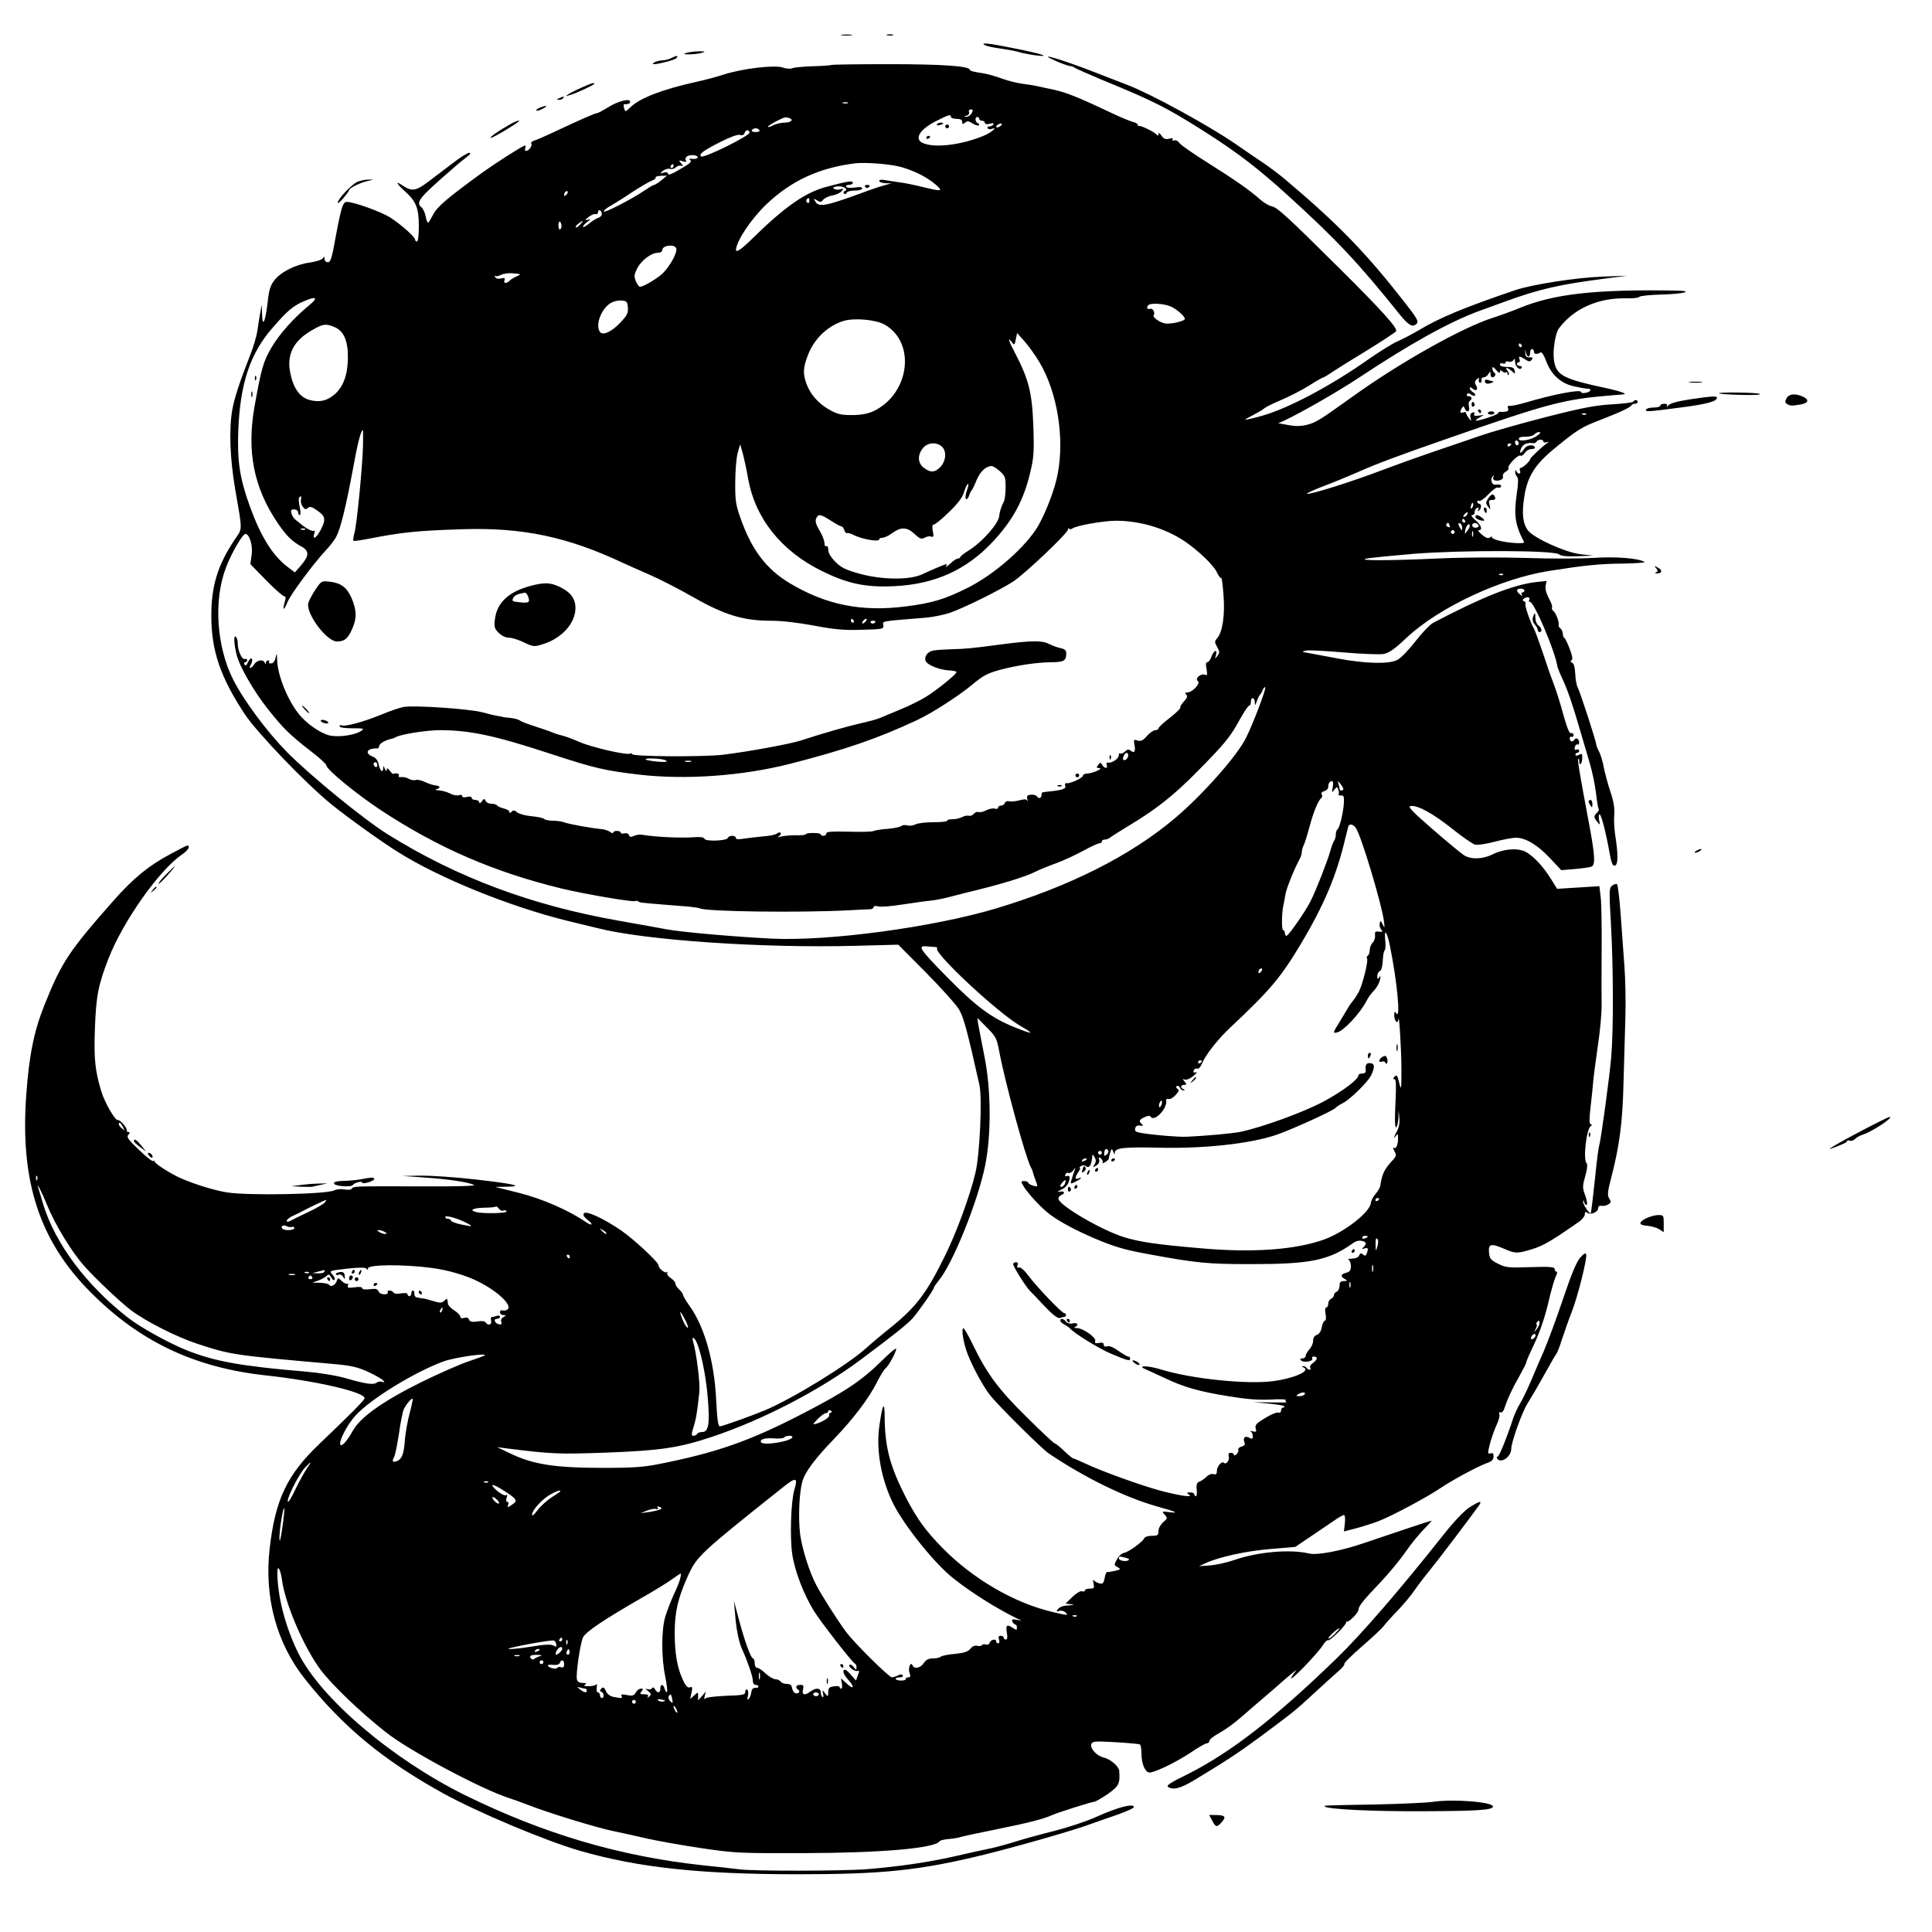 <?xml version="1.0" standalone="no"?>
<!DOCTYPE svg PUBLIC "-//W3C//DTD SVG 20010904//EN"
 "http://www.w3.org/TR/2001/REC-SVG-20010904/DTD/svg10.dtd">
<svg version="1.0" xmlns="http://www.w3.org/2000/svg"
 width="1024pt" height="1024pt" viewBox="0 0 1024 1024"
 preserveAspectRatio="xMidYMid meet">

<g transform="translate(0,1024) scale(0.1,-0.1)"
fill="#000000" stroke="none">
<path d="M4463 10053 c15 -2 37 -2 50 0 12 2 0 4 -28 4 -27 0 -38 -2 -22 -4z"/>
<path d="M4703 10053 c9 -2 23 -2 30 0 6 3 -1 5 -18 5 -16 0 -22 -2 -12 -5z"/>
<path d="M5220 10001 c8 -5 36 -11 61 -15 74 -11 102 -16 134 -26 17 -4 53
-11 80 -14 81 -9 22 10 -120 38 -132 27 -183 32 -155 17z"/>
<path d="M3640 9960 c-21 -7 -19 -8 15 -8 22 0 51 4 65 8 21 7 19 8 -15 8 -22
0 -51 -4 -65 -8z"/>
<path d="M3560 9933 c-14 -7 -36 -13 -50 -13 -26 0 -67 -20 -42 -20 23 0 107
22 116 31 16 15 2 16 -24 2z"/>
<path d="M5600 9915 c30 -13 62 -24 71 -25 8 0 19 -4 25 -9 5 -4 70 -33 144
-64 276 -113 343 -147 545 -275 173 -110 285 -196 440 -337 264 -240 376 -360
598 -637 44 -53 65 -65 85 -44 13 12 4 28 -69 121 -201 257 -348 408 -619 637
-36 31 -95 75 -131 99 -36 24 -100 68 -142 97 -143 98 -441 261 -567 310 -30
12 -109 42 -175 68 -184 72 -328 113 -205 59z"/>
<path d="M4409 9896 c-2 -2 -47 -6 -99 -7 -52 -2 -102 -6 -112 -11 -9 -4 -31
-2 -49 4 -43 15 -213 -5 -313 -37 -39 -13 -105 -30 -146 -39 -177 -39 -297
-85 -347 -133 -29 -28 -29 -28 -36 -3 -3 10 -2 19 2 18 18 -2 31 3 31 13 0 20
-68 2 -119 -31 -26 -16 -52 -30 -58 -30 -10 0 -89 -35 -238 -105 -38 -18 -80
-36 -93 -40 -12 -3 -20 -11 -16 -16 7 -11 -13 -39 -28 -39 -6 0 -7 7 -4 16 4
11 2 15 -6 11 -23 -9 -152 -92 -222 -142 -188 -137 -239 -181 -260 -222 -12
-23 -24 -43 -27 -43 -4 0 -10 15 -13 34 -4 19 -13 39 -21 46 -34 28 -16 50
170 211 22 20 53 45 69 57 19 14 23 22 13 22 -9 0 -45 -22 -81 -50 -36 -27
-96 -73 -132 -100 -69 -53 -91 -56 -139 -24 -40 28 -36 13 7 -26 63 -55 78
-91 78 -189 0 -47 -4 -81 -10 -81 -5 0 -10 4 -10 10 0 14 -75 81 -133 118 -48
30 -192 82 -229 82 -21 0 -30 -31 -60 -192 -19 -106 -26 -128 -40 -128 -10 0
-18 8 -18 18 0 14 -2 14 -9 3 -5 -8 -37 -18 -71 -23 -74 -10 -153 -50 -187
-95 -20 -26 -28 -52 -35 -120 -12 -101 -27 -132 -29 -58 l-2 50 -8 -45 c-5
-25 -11 -67 -15 -94 -4 -27 -20 -83 -37 -125 -59 -151 -85 -232 -96 -294 -18
-104 -12 -258 15 -417 40 -231 40 -208 -2 -270 -90 -135 -124 -244 -124 -405
0 -183 48 -324 177 -520 67 -100 322 -366 458 -477 93 -75 262 -196 356 -255
220 -138 588 -287 894 -363 50 -12 124 -30 165 -40 254 -64 873 -106 1363 -93
l228 6 148 -149 c81 -82 160 -170 175 -196 24 -42 43 -112 107 -398 16 -69 2
-371 -21 -466 -28 -119 -100 -316 -161 -439 -95 -194 -150 -268 -278 -373 -53
-42 -116 -95 -141 -118 -99 -89 -387 -266 -536 -329 -67 -28 -226 -85 -239
-85 -9 0 -14 39 -19 138 -10 207 -62 390 -141 500 -19 27 -35 54 -35 59 0 6
-9 18 -20 28 -11 10 -20 24 -20 31 0 8 -11 21 -25 30 -14 9 -22 21 -18 28 3 6
2 8 -2 3 -10 -8 -45 21 -45 37 0 17 -133 140 -199 185 -92 63 -182 104 -195
91 -8 -9 -3 -18 19 -36 32 -25 24 -34 -10 -11 -91 62 -228 122 -349 153 l-131
33 60 1 c98 2 37 16 -169 39 -102 12 -230 20 -283 20 l-98 -2 113 -8 c120 -8
227 -23 264 -39 15 -6 -83 -9 -272 -8 -367 1 -367 1 -375 -12 -4 -6 -21 -8
-40 -4 -18 3 -42 1 -53 -5 -40 -21 -454 -29 -569 -11 -69 11 -175 44 -249 77
-53 24 -134 76 -134 86 0 5 -4 6 -8 3 -5 -3 -39 24 -76 60 -57 54 -66 67 -56
79 9 10 9 15 1 15 -6 0 -10 3 -9 8 4 12 -36 59 -47 55 -14 -4 -69 91 -88 152
-33 109 -40 173 -34 332 6 174 18 234 73 375 77 196 269 468 389 549 19 13 35
30 35 37 0 17 2 18 -97 -35 -112 -59 -197 -128 -300 -245 -239 -271 -276 -327
-368 -556 -55 -138 -81 -266 -96 -477 -33 -456 70 -771 340 -1043 261 -263
552 -401 931 -442 267 -29 530 -90 522 -122 -3 -12 -83 -92 -236 -238 -174
-165 -237 -296 -267 -559 -29 -259 37 -501 188 -691 201 -253 414 -429 730
-604 181 -100 544 -253 728 -306 311 -89 635 -124 1155 -124 449 0 644 20 987
104 170 42 469 127 563 162 30 11 94 33 143 50 48 17 87 35 87 39 0 23 -85 1
-202 -52 -48 -22 -148 -55 -223 -74 -75 -19 -171 -45 -213 -59 -42 -13 -102
-29 -132 -35 -30 -6 -113 -24 -185 -41 -138 -31 -297 -54 -460 -67 -123 -10
-599 -11 -675 -1 -30 4 -120 14 -199 22 -440 48 -840 167 -1256 371 -386 191
-763 511 -884 753 -68 137 -111 301 -111 430 0 41 17 14 24 -39 17 -130 116
-359 205 -479 62 -82 209 -223 346 -331 123 -98 506 -302 655 -350 19 -6 62
-21 95 -34 103 -41 366 -122 455 -140 47 -10 130 -28 185 -41 55 -12 183 -35
285 -50 176 -26 202 -27 538 -26 414 1 700 26 722 63 3 5 26 10 50 12 25 2 52
7 60 10 8 3 96 22 195 42 168 34 242 53 290 74 34 15 210 71 224 71 7 0 39 19
72 41 60 43 66 55 61 124 -3 24 -47 62 -83 70 -36 8 -73 49 -65 71 6 15 19 16
128 10 67 -4 125 -9 130 -12 4 -3 8 -25 8 -49 0 -49 16 -91 37 -99 20 -8 143
51 227 107 38 26 75 47 82 47 8 0 14 6 14 13 0 8 24 26 53 42 28 15 81 53 116
84 35 31 85 74 111 96 26 22 81 69 121 105 41 35 67 56 58 45 -9 -11 -20 -27
-24 -35 -22 -40 139 125 167 171 10 16 22 28 26 25 11 -6 104 88 97 97 -3 4
-2 5 2 2 9 -7 63 46 63 63 0 18 25 50 118 147 43 45 102 117 132 160 30 44 75
98 99 122 24 24 41 43 38 43 -5 0 -171 -55 -359 -119 -119 -41 -247 -65 -289
-55 -100 24 -271 9 -393 -33 -39 -14 -98 -27 -131 -30 l-60 -4 35 16 c71 33
218 65 345 75 l130 11 80 54 c44 30 100 68 124 84 24 17 48 31 54 31 5 0 8
-18 5 -44 l-5 -43 66 17 c36 10 91 27 121 39 75 30 252 125 322 172 67 45 198
116 248 134 25 8 35 18 36 34 1 17 -3 21 -16 18 -16 -4 -16 -1 -3 51 8 31 24
75 35 99 11 23 18 49 15 57 -4 10 -1 13 7 10 8 -3 17 10 25 37 7 23 29 71 48
108 57 103 63 116 63 123 0 4 20 49 44 100 27 57 54 137 71 208 14 63 33 127
40 143 8 15 10 27 5 27 -6 0 -10 6 -10 14 0 11 -24 13 -127 10 -118 -4 -132
-3 -173 18 -40 20 -45 27 -48 61 -4 45 11 48 83 17 58 -25 67 -25 148 0 56 17
102 44 244 143 18 12 32 30 33 41 0 13 3 16 13 8 16 -13 57 3 57 23 0 9 6 15
13 14 18 -2 31 0 45 10 11 7 11 12 1 29 -10 16 -9 34 9 103 46 176 62 298 67
514 3 116 8 273 10 350 2 77 0 194 -5 260 -5 66 -14 190 -20 275 -6 85 -15
158 -19 163 -4 4 -15 1 -25 -6 -18 -13 -18 -24 -7 -218 12 -226 13 -543 1
-689 -8 -99 -55 -446 -64 -471 -3 -8 -13 -81 -21 -164 -15 -137 -20 -183 -24
-194 -3 -11 -41 44 -40 58 1 13 2 13 6 -2 2 -9 8 -15 13 -12 4 2 1 24 -8 49
-15 40 -15 49 0 102 11 37 13 63 7 69 -19 19 -1 181 22 196 8 5 8 8 0 10 -8 3
-8 28 -1 89 6 47 12 112 15 145 3 33 15 119 25 190 11 72 19 164 19 205 -1 41
-1 174 0 295 1 121 -1 246 -5 279 l-7 59 -112 -7 -112 -7 -33 53 c-41 65 -85
113 -128 140 -41 25 -117 21 -183 -11 -52 -26 -115 -27 -151 -3 -14 9 -89 71
-165 137 -116 101 -134 121 -115 123 36 5 118 -40 222 -123 52 -42 106 -78
118 -82 13 -3 60 4 105 16 45 12 96 21 112 21 52 -1 112 -37 177 -105 l63 -67
73 6 c40 4 79 9 87 13 21 8 19 55 -9 207 -55 293 -66 359 -61 364 3 3 5 -2 5
-11 0 -30 15 -18 16 13 1 25 -1 28 -17 19 -13 -6 -19 -6 -19 1 0 5 5 10 10 10
6 0 10 5 10 11 0 6 -6 9 -14 6 -10 -4 -12 0 -9 14 3 10 9 16 14 13 5 -3 9 2 9
10 0 19 -17 30 -25 16 -9 -15 -25 -12 -25 6 0 8 5 12 10 9 6 -3 10 1 10 9 0 8
-6 13 -13 10 -9 -3 -21 27 -41 98 -15 57 -39 131 -52 166 -14 35 -40 110 -58
166 -19 56 -39 111 -45 122 -20 35 -51 125 -46 134 3 5 -1 11 -7 13 -10 4 -10
8 2 16 16 11 33 5 25 -10 -4 -5 -1 -9 4 -9 22 0 133 -261 145 -340 1 -8 14
-40 28 -70 28 -60 54 -137 94 -275 14 -49 37 -126 50 -170 13 -44 28 -115 33
-158 5 -43 11 -81 14 -84 4 -3 0 -12 -8 -20 -19 -18 -19 -25 1 -49 15 -18 15
-18 10 7 -3 14 -3 29 1 33 8 7 34 -91 54 -205 10 -54 16 -69 28 -67 18 4 18
61 1 168 -4 30 -7 78 -4 105 2 35 -4 71 -21 120 -13 39 -28 95 -34 125 -5 30
-17 69 -25 85 -9 17 -16 35 -16 40 0 16 -85 277 -98 302 -6 11 -12 44 -13 73
-2 34 -7 54 -16 57 -10 4 -11 8 -4 13 8 5 5 24 -10 63 -12 31 -25 57 -28 57
-4 0 -7 10 -8 22 -1 11 -7 24 -13 28 -6 4 -10 11 -9 16 4 16 -13 63 -27 75 -8
6 -11 15 -8 20 3 5 -5 27 -17 48 -13 25 -20 49 -17 66 l5 26 -56 -6 c-120 -14
-285 -79 -545 -216 -17 -9 -59 -53 -94 -98 -34 -44 -77 -89 -95 -98 -44 -24
-168 -21 -317 7 -63 12 -133 25 -155 29 -37 6 -38 7 -12 13 15 3 105 -2 200
-10 94 -8 189 -12 211 -8 29 6 58 26 121 86 171 160 496 313 755 354 183 29
266 38 392 39 69 1 121 5 114 9 -35 20 -157 29 -271 21 -66 -4 -228 -5 -360 0
-140 4 -333 3 -463 -3 -263 -12 -438 -12 -377 0 22 4 135 15 250 25 255 20
742 19 768 -3 10 -9 41 -12 99 -10 l83 3 -70 8 c-80 10 -243 84 -276 125 -27
35 -34 87 -21 173 16 113 57 178 167 267 116 95 137 108 236 146 108 42 163
68 167 79 2 4 10 7 18 7 8 0 14 5 14 10 0 12 -17 13 -24 1 -3 -4 -54 -11 -113
-14 -86 -5 -156 -18 -344 -66 -129 -33 -289 -78 -355 -101 -65 -22 -177 -61
-249 -85 -71 -24 -191 -67 -265 -95 -156 -60 -387 -133 -403 -127 -5 1 30 18
79 37 49 18 134 53 189 77 96 43 210 86 475 178 542 189 618 209 875 230 28 2
54 4 59 5 26 1 -14 16 -82 31 -239 51 -274 69 -286 151 -7 48 7 142 26 167 79
106 208 163 357 160 35 -1 66 2 70 8 3 5 56 10 116 12 126 3 180 20 70 21
-424 7 -639 -18 -820 -92 -38 -16 -105 -40 -148 -54 -160 -52 -488 -236 -737
-415 -180 -129 -194 -137 -241 -150 -31 -8 -61 -9 -99 -2 l-55 10 30 13 c95
45 287 155 400 230 270 179 477 294 635 352 30 11 91 33 135 49 183 67 288 91
535 123 l115 15 -130 -5 c-141 -5 -377 -42 -465 -72 -265 -90 -401 -146 -510
-212 -36 -21 -87 -48 -113 -59 -26 -11 -91 -52 -145 -89 -203 -144 -435 -268
-578 -307 -46 -13 -84 -21 -84 -19 0 2 19 13 43 25 23 12 49 27 58 35 8 7 48
27 89 44 41 17 107 51 146 75 39 25 74 45 78 45 3 0 25 13 48 29 24 16 107 68
185 115 78 48 146 93 152 100 12 14 -70 106 -306 340 -264 262 -323 317 -351
322 -15 3 -43 19 -62 36 -60 53 -131 102 -275 193 -77 48 -146 96 -154 107 -7
11 -20 17 -28 14 -8 -3 -11 -1 -8 5 4 6 -2 8 -18 4 -19 -5 -29 -1 -41 16 -10
15 -16 18 -16 9 0 -9 -3 -11 -8 -5 -9 13 -84 51 -94 47 -4 -1 -8 2 -8 7 0 5
-12 12 -26 15 -15 4 -63 24 -108 45 -196 93 -253 115 -336 131 -25 5 -56 12
-70 15 -14 3 -45 8 -70 11 -24 3 -72 14 -105 26 -67 23 -84 27 -137 35 -21 3
-38 9 -38 13 0 20 -147 30 -427 30 -165 0 -302 -2 -304 -4z m84 -203 c-7 -2
-19 -2 -25 0 -7 3 -2 5 12 5 14 0 19 -2 13 -5z m657 -53 c-6 -11 -18 -19 -28
-19 -15 1 -15 2 1 6 11 3 16 11 13 19 -3 8 1 14 10 14 12 0 12 -4 4 -20z
m-110 -20 c0 -5 14 -10 30 -10 21 0 30 -5 30 -16 0 -13 3 -14 15 -4 12 10 20
9 41 -5 14 -9 29 -13 32 -9 4 4 1 9 -5 11 -15 5 -17 33 -3 33 6 0 10 -4 10
-10 0 -5 7 -10 15 -10 8 0 15 -5 15 -11 0 -7 10 -9 26 -5 17 5 23 3 19 -4 -3
-5 -13 -10 -21 -10 -8 0 -13 -4 -9 -10 3 -5 13 -6 22 -3 33 13 1 -17 -35 -33
-115 -50 -260 -70 -326 -44 -55 20 -24 74 69 120 65 33 75 35 75 20z m-856 -6
c25 -9 8 -24 -27 -24 -18 0 -44 -7 -59 -14 -16 -8 -28 -12 -28 -8 0 7 72 46
92 50 3 1 13 -1 22 -4z m1116 -44 c-8 -5 -17 -7 -19 -4 -3 3 1 9 9 14 8 5 17
7 19 4 3 -3 -1 -9 -9 -14z m-1275 -20 c4 -6 -5 -10 -20 -10 -15 0 -24 4 -20
10 3 6 12 10 20 10 8 0 17 -4 20 -10z m-52 -12 c5 -16 -244 -139 -257 -127
-14 12 12 31 103 77 51 26 91 40 102 37 12 -4 21 -1 25 9 7 19 21 21 27 4z
m-275 -133 c-2 -5 -14 -9 -28 -7 -17 2 -21 0 -12 -6 10 -7 1 -17 -35 -38 -63
-38 -83 -46 -83 -33 0 6 -10 8 -22 4 -22 -6 -22 -6 -4 10 11 8 28 13 37 10 9
-3 23 0 31 8 7 7 20 11 28 9 13 -5 13 -3 0 13 -14 17 -13 17 9 10 17 -5 22 -4
16 5 -4 7 -1 16 6 21 18 12 60 7 57 -6z m1084 -52 c69 -20 134 -54 178 -92 41
-36 32 -37 -70 -12 -41 10 -97 22 -125 25 -27 4 -62 9 -77 12 -17 3 -28 1 -28
-5 0 -6 15 -11 33 -12 l32 -1 -30 -8 c-16 -4 -57 -17 -90 -29 -224 -83 -264
-92 -283 -60 -12 18 -11 18 8 7 18 -11 23 -10 33 3 7 9 28 19 48 23 21 3 43
14 50 23 12 14 11 15 -6 10 -11 -4 -26 -3 -34 2 -9 6 -5 10 16 13 31 4 64 -16
40 -25 -7 -2 -8 -8 -3 -13 5 -5 11 -4 13 4 3 7 22 12 44 12 22 0 39 5 39 11 0
8 -13 9 -39 5 -23 -3 -42 -2 -46 4 -3 5 3 10 14 10 12 0 21 5 21 11 0 13 -26
9 -142 -22 -112 -30 -221 -107 -395 -278 -57 -56 -84 -73 -82 -53 5 49 81 162
160 238 132 126 280 194 469 218 59 7 197 -4 252 -21z m-1212 7 c0 -5 -5 -10
-11 -10 -5 0 -7 5 -4 10 3 6 8 10 11 10 2 0 4 -4 4 -10z m-65 -76 c-16 -13
-34 -24 -38 -24 -5 0 -28 -14 -53 -31 -66 -45 -214 -121 -214 -110 0 6 17 20
38 31 20 12 71 43 112 71 41 27 87 54 102 60 16 6 26 14 23 18 -2 5 10 8 28 9
l32 1 -30 -25z m-503 -76 c-7 -7 -12 -8 -12 -2 0 14 12 26 19 19 2 -3 -1 -11
-7 -17z m1288 -34 c0 -8 -5 -12 -10 -9 -6 4 -8 11 -5 16 9 14 15 11 15 -7z
m-1100 -69 c0 -7 -9 -17 -20 -20 -11 -4 -34 -18 -50 -32 -17 -13 -30 -20 -30
-15 0 5 10 17 23 26 20 15 20 17 2 11 -17 -4 -16 -2 5 15 14 11 31 18 38 15 6
-2 12 3 12 11 0 8 5 12 10 9 6 -3 10 -12 10 -20z m-214 -60 c1 -8 -2 -17 -7
-21 -5 -3 -9 7 -9 22 0 27 12 26 16 -1z m99 5 c-10 -11 -21 -18 -23 -15 -3 3
3 12 14 20 27 20 30 18 9 -5z m509 -126 c9 -23 -42 -111 -83 -143 -38 -30 -94
-61 -109 -61 -5 0 -15 13 -22 30 -10 25 -9 35 7 67 22 43 75 83 109 83 14 0
24 6 24 14 0 26 65 34 74 10z m-844 -148 c-14 -6 -31 -16 -38 -23 -18 -18 -35
-16 -28 2 4 12 0 14 -18 9 -14 -3 -27 -1 -31 7 -5 7 -4 10 1 6 5 -3 19 0 31 7
13 6 42 10 65 7 41 -4 42 -4 18 -15z m-1100 -153 c-81 -66 -159 -153 -201
-225 -43 -73 -54 -111 -90 -313 -42 -237 -4 -430 122 -616 46 -68 76 -98 127
-126 42 -23 41 -49 -2 -99 l-33 -38 -37 28 c-81 61 -143 161 -201 320 -55 153
-68 240 -62 406 10 249 63 408 183 544 77 89 108 115 164 139 66 29 79 20 30
-20z m1688 -13 c2 -30 -4 -42 -41 -81 -47 -49 -94 -70 -108 -47 -25 38 10 125
60 153 14 8 40 14 56 12 27 -2 30 -6 33 -37z m2876 6 c31 -13 76 -52 76 -66 0
-13 -80 -30 -107 -24 -32 8 -65 33 -58 44 9 15 -6 39 -21 33 -14 -5 -19 8 -7
20 11 12 82 8 117 -7z m-1516 -96 c170 -96 133 -372 -62 -461 -27 -12 -64 -19
-111 -19 -59 0 -78 5 -122 30 -57 33 -98 80 -119 137 -19 53 -17 84 7 148 33
88 105 158 190 184 57 17 170 7 217 -19z m-2914 -14 c48 -20 71 -73 70 -163
-1 -89 -24 -152 -69 -192 -42 -36 -81 -45 -134 -31 -51 13 -86 62 -102 141
-21 99 16 173 115 229 58 34 73 36 120 16z m3736 -187 c94 -159 133 -398 96
-591 -15 -80 -59 -195 -101 -271 -63 -111 -230 -259 -375 -332 -122 -61 -187
-81 -328 -99 -234 -30 -421 7 -613 121 -128 76 -206 179 -266 352 -23 65 -27
92 -26 186 0 61 6 130 13 155 l13 45 13 -45 c7 -25 20 -85 29 -135 37 -211
174 -384 390 -491 136 -67 232 -88 380 -81 220 9 392 88 533 242 104 114 158
215 193 363 18 75 21 108 16 242 -6 176 -24 248 -94 383 -38 72 -46 98 -18 61
10 -15 13 -13 19 17 l7 34 40 -45 c22 -25 58 -75 79 -111z m2555 91 c3 -5 1
-10 -4 -10 -6 0 -11 5 -11 10 0 6 2 10 4 10 3 0 8 -4 11 -10z m36 -60 c5 0 9
9 9 20 0 11 5 20 10 20 6 0 10 -6 10 -14 0 -14 16 -16 35 -4 6 4 18 -14 29
-43 25 -72 78 -121 146 -136 31 -7 63 -13 73 -13 26 0 20 -17 -8 -22 -14 -3
-25 -1 -25 4 0 16 -143 -11 -295 -56 -38 -11 -76 -19 -84 -17 -9 1 -12 -3 -8
-13 6 -15 -5 -20 -40 -19 -7 1 -13 -3 -13 -7 0 -8 -97 -40 -117 -40 -4 1 3 8
17 16 l25 15 -28 -4 c-20 -3 -27 -1 -23 9 3 8 0 11 -10 7 -10 -4 -14 -13 -10
-27 5 -20 5 -21 -9 -2 -8 11 -15 23 -15 28 0 4 -7 5 -15 2 -17 -7 -19 4 -6 24
7 11 9 11 14 -2 10 -26 30 -19 23 8 -3 14 -2 28 4 31 15 9 12 25 -6 25 -8 0
-12 5 -9 10 5 8 11 7 21 -1 8 -6 18 -9 22 -5 4 4 -1 12 -11 17 -9 6 -17 15
-17 21 0 7 6 6 15 -2 20 -17 32 -4 18 18 -8 13 -7 21 4 31 12 11 14 11 11 -2
-2 -9 2 -16 7 -16 6 0 9 7 7 15 -2 8 4 14 12 14 8 0 20 8 25 18 10 16 10 16
11 0 0 -10 4 -18 9 -18 15 0 23 18 11 25 -5 3 -10 13 -10 22 0 11 5 9 20 -8
12 -15 19 -19 20 -10 0 10 3 11 13 2 8 -6 17 -8 20 -4 4 3 7 0 7 -7 0 -7 3
-10 6 -7 4 4 1 13 -6 22 -17 21 -1 19 23 -2 19 -17 19 -17 15 2 -3 16 -11 20
-41 20 -22 0 -37 5 -37 12 0 7 7 10 15 7 8 -4 15 -1 15 5 0 6 7 8 16 4 9 -3
20 0 25 8 7 11 9 9 9 -7 0 -26 25 -50 35 -34 3 5 -1 10 -9 10 -9 0 -16 5 -16
10 0 6 4 10 10 10 5 0 7 7 4 15 -8 19 1 19 30 0 19 -13 25 -13 34 -2 9 11 7
13 -11 13 -17 -1 -22 5 -23 24 -1 22 0 22 3 3 2 -13 9 -23 14 -23z m306 -306
c-3 -3 -12 -4 -19 -1 -8 3 -5 6 6 6 11 1 17 -2 13 -5z m-6483 -171 c-4 -116
-32 -408 -45 -456 -6 -22 -8 -41 -6 -43 2 -3 38 2 78 10 180 35 255 43 500 51
319 10 557 -40 854 -180 17 -8 76 -34 133 -59 56 -24 163 -79 238 -122 165
-94 265 -124 409 -124 57 0 145 -10 230 -26 111 -21 161 -25 254 -22 111 3
116 4 113 24 -3 23 -22 20 223 40 39 3 97 15 130 26 72 25 259 117 334 165 61
39 297 263 292 278 -1 5 1 7 5 3 4 -4 12 -4 18 1 19 15 165 41 231 41 131 0
267 -42 370 -113 70 -49 144 -120 163 -157 10 -22 22 -37 25 -34 3 3 8 -38 12
-92 8 -104 -5 -194 -34 -227 -14 -17 -14 -21 0 -46 14 -24 14 -30 2 -47 -14
-18 -15 -18 -8 4 10 33 -11 27 -24 -8 -5 -16 -15 -30 -22 -30 -8 0 -9 -11 -4
-36 5 -31 4 -36 -10 -30 -21 8 -54 -22 -36 -34 17 -10 -29 -60 -55 -60 -13 0
-15 -3 -7 -11 9 -9 5 -18 -12 -37 -13 -14 -22 -29 -19 -33 2 -4 -23 -28 -56
-54 -33 -25 -60 -50 -60 -56 0 -5 -7 -9 -17 -9 -9 0 -29 -14 -44 -31 -21 -24
-32 -29 -50 -24 -20 7 -21 5 -16 -23 7 -35 -1 -46 -20 -31 -10 9 -18 8 -31 -5
-10 -9 -22 -13 -25 -9 -4 3 -7 -1 -7 -10 0 -18 -37 -43 -57 -39 -8 2 -10 -3
-7 -13 8 -20 -12 -20 -24 1 -8 14 -10 14 -21 0 -11 -14 -11 -16 5 -17 26 -1
-34 -28 -63 -29 -13 0 -23 -5 -23 -11 0 -12 -69 -44 -87 -40 -8 1 -10 -4 -7
-13 6 -16 -12 -23 -76 -30 -19 -2 -38 -4 -42 -5 -5 0 -8 -8 -8 -16 0 -17 -16
-20 -25 -5 -3 5 -17 9 -30 8 -20 -2 -24 -7 -20 -23 3 -11 2 -15 -1 -8 -4 8
-15 8 -41 1 -19 -5 -44 -8 -54 -5 -10 3 -20 -1 -23 -9 -3 -8 -12 -14 -21 -14
-8 0 -15 -5 -15 -11 0 -6 -8 -8 -17 -5 -10 3 -31 -1 -46 -9 -15 -8 -34 -12
-41 -9 -7 3 -18 -2 -25 -10 -7 -8 -19 -12 -26 -10 -7 3 -24 0 -36 -7 -13 -6
-36 -12 -51 -11 -15 0 -28 -3 -28 -8 0 -5 -33 -8 -74 -8 -40 0 -83 -5 -95 -12
-12 -6 -31 -8 -42 -5 -11 4 -25 2 -32 -3 -7 -6 -39 -12 -72 -15 -33 -2 -68 -8
-77 -12 -10 -4 -69 -5 -133 -3 -87 2 -115 0 -115 -9 0 -7 -7 -13 -15 -13 -8 0
-15 3 -15 8 0 4 -18 7 -40 7 -22 0 -40 -3 -40 -7 0 -4 -24 -6 -52 -5 -29 0
-64 -3 -78 -7 -18 -5 -21 -5 -10 3 8 5 11 13 7 17 -3 4 -12 2 -19 -4 -7 -6
-40 -13 -73 -15 -33 -3 -79 -9 -102 -12 -30 -5 -43 -4 -43 4 0 15 -37 14 -42
0 -5 -16 -118 -20 -124 -5 -3 8 -20 11 -47 9 -70 -6 -207 0 -280 12 -16 3 -37
0 -48 -6 -15 -7 -21 -6 -25 4 -3 9 -13 13 -25 10 -10 -3 -19 -1 -19 4 0 5 -9
9 -20 9 -11 0 -20 -4 -20 -9 0 -5 -7 -4 -15 3 -8 6 -27 13 -42 15 -56 5 -179
27 -201 36 -13 5 -40 9 -60 9 -21 0 -42 4 -47 9 -6 6 -37 12 -69 15 -33 3 -67
13 -76 21 -12 11 -19 12 -28 3 -9 -9 -12 -9 -12 -1 0 6 -13 14 -30 18 -16 4
-32 11 -35 16 -4 5 -17 9 -31 9 -14 0 -27 7 -30 15 -6 14 -8 13 -20 -2 -8 -11
-13 -13 -14 -5 0 6 -9 12 -20 12 -11 0 -20 5 -20 11 0 7 -10 9 -25 5 -15 -4
-25 -2 -25 4 0 7 -8 9 -18 5 -11 -3 -32 1 -48 10 -16 8 -42 15 -59 16 -17 1
-22 3 -12 6 24 6 21 18 -4 20 -12 1 -37 9 -56 18 -19 9 -41 14 -49 11 -9 -3
-25 -1 -37 6 -12 7 -30 11 -41 9 -11 -1 -16 2 -12 8 6 10 -15 16 -29 9 -2 -2
-11 6 -19 17 -12 15 -16 16 -16 5 -1 -10 -4 -9 -10 5 -8 18 -9 18 -9 2 -1 -27
-18 -12 -24 23 -5 20 -15 34 -32 40 -44 17 -30 45 23 43 6 -1 12 6 12 13 0 13
34 32 65 38 6 1 15 5 21 8 25 16 165 38 239 38 159 -1 290 -29 585 -126 236
-77 284 -88 470 -110 245 -28 542 -7 795 57 293 75 463 133 675 232 78 36 222
129 293 188 57 48 80 60 145 78 92 25 197 40 272 41 60 0 77 7 80 30 5 31 -1
39 -30 45 -17 4 -45 14 -62 23 -37 18 -93 17 -248 -3 -164 -22 -190 -24 -265
-26 -38 -1 -83 -4 -98 -7 -30 -5 -50 -32 -41 -55 8 -21 72 -47 121 -50 24 -1
43 -5 43 -9 0 -11 -101 -93 -160 -130 -30 -19 -91 -49 -135 -67 -44 -18 -93
-39 -110 -46 -16 -7 -64 -20 -105 -29 -66 -15 -194 -51 -316 -91 -55 -18 -284
-60 -410 -75 -109 -13 -484 -10 -484 3 0 5 -4 6 -9 3 -16 -11 -210 34 -276 64
-38 17 -73 29 -99 35 -6 1 -24 7 -41 14 -16 7 -59 21 -95 33 -36 11 -70 25
-76 30 -7 5 -29 11 -50 13 -22 2 -39 4 -39 5 0 1 -11 3 -25 5 -14 2 -52 11
-85 20 -67 18 -361 38 -415 28 -19 -3 -73 -21 -120 -41 -92 -38 -196 -66 -211
-56 -5 3 -9 0 -9 -5 0 -7 27 -11 67 -11 61 0 66 -1 47 -14 -31 -22 -119 -35
-167 -24 -48 11 -125 64 -165 116 -59 74 -110 203 -113 282 -1 39 -2 41 -8 15
-4 -19 -13 -31 -23 -31 -10 -1 -15 2 -12 7 3 5 0 9 -5 9 -6 0 -11 -6 -12 -12
0 -10 -2 -10 -6 0 -7 19 -41 14 -55 -8 -7 -11 -16 -20 -21 -20 -4 0 -5 6 0 13
11 17 13 37 4 37 -5 0 -12 -10 -18 -22 -6 -15 -12 -18 -17 -10 -4 7 -2 12 3
12 6 0 11 5 11 11 0 6 -6 9 -12 6 -16 -5 -38 45 -38 84 0 15 -5 31 -11 35 -11
7 -9 -39 5 -96 14 -60 93 -197 165 -287 84 -106 115 -136 233 -228 43 -33 78
-65 78 -72 0 -21 161 -153 290 -238 303 -199 598 -327 955 -414 115 -28 376
-73 390 -67 7 2 16 2 19 -2 7 -6 7 -6 126 -16 47 -4 109 -9 138 -11 29 -3 57
-7 60 -9 29 -18 529 -24 785 -11 56 3 110 6 120 6 9 0 17 5 17 11 0 6 10 8 25
4 14 -4 71 1 128 10 56 8 122 18 145 20 24 2 71 11 105 20 34 9 69 18 77 20
189 45 322 85 383 116 20 10 68 30 106 43 37 14 101 43 141 65 40 22 79 40 86
40 8 0 14 5 14 10 0 6 7 10 15 10 9 0 21 5 28 10 7 6 51 34 99 63 145 87 237
159 365 289 145 147 173 180 225 276 22 39 44 72 49 72 5 0 9 9 9 20 0 28 20
25 21 -2 0 -20 2 -19 11 7 6 17 14 32 18 35 3 3 10 14 13 24 4 10 10 16 13 13
7 -6 -66 -197 -102 -268 -48 -97 -233 -305 -377 -426 -234 -198 -560 -362
-948 -478 -334 -100 -886 -174 -1186 -160 -202 10 -485 35 -563 50 -41 8 -154
28 -250 45 -465 82 -857 229 -1225 458 -129 81 -412 312 -537 439 -103 105
-227 272 -282 381 -89 176 -105 424 -37 597 30 78 87 175 102 175 21 0 40 -61
33 -110 l-7 -50 83 -85 c46 -47 89 -85 96 -85 9 0 10 -8 3 -32 -13 -45 -4 -46
14 -1 16 41 134 200 202 274 24 25 50 59 58 76 22 41 51 160 86 348 26 144 44
215 54 215 2 0 2 -39 1 -87z m6225 59 c-30 -24 -99 -36 -99 -18 0 8 13 12 36
11 19 0 40 5 46 12 6 7 17 13 26 13 10 0 7 -6 -9 -18z m-99 -43 c0 -5 -4 -9
-10 -9 -5 0 -10 7 -10 16 0 8 5 12 10 9 6 -3 10 -10 10 -16z m130 11 c0 -5 8
-7 18 -4 14 4 14 3 -2 -8 -26 -18 -86 -75 -86 -82 0 -10 -39 -46 -50 -46 -5 0
-7 -7 -4 -15 4 -8 2 -15 -4 -15 -6 0 -13 6 -15 13 -4 8 -6 7 -6 -3 -1 -9 4
-21 10 -27 7 -7 7 -34 -2 -92 -16 -113 -8 -165 39 -254 5 -11 -81 -6 -135 8
-24 6 -40 15 -36 20 4 5 1 4 -7 -2 -12 -9 -22 -6 -45 13 -16 13 -24 24 -17 24
22 0 13 28 -19 54 -18 16 -25 26 -16 26 8 0 14 7 13 16 0 9 5 19 13 22 9 3 11
0 6 -8 -5 -9 -4 -11 3 -6 15 9 16 36 2 36 -5 0 -10 5 -10 11 0 5 4 7 10 4 5
-3 28 13 49 35 22 23 44 39 50 36 5 -4 12 -2 16 4 6 10 -7 14 -31 11 -17 -2
-27 31 -13 43 9 8 10 8 5 -1 -9 -16 10 -26 35 -18 12 4 18 12 15 21 -3 7 4 18
15 24 11 6 17 15 14 19 -7 13 52 74 64 66 6 -3 16 3 23 15 7 11 23 20 36 20
13 0 20 4 17 10 -10 17 -44 11 -57 -10 -18 -28 -28 -25 -15 5 11 22 30 30 64
26 6 -1 14 3 18 9 8 13 35 13 35 0z m-3188 -27 c26 -23 23 -75 -7 -107 -29
-31 -53 -33 -89 -5 -32 25 -34 66 -5 103 24 31 72 35 101 9z m3018 13 c0 -3
-4 -8 -10 -11 -5 -3 -10 -1 -10 4 0 6 5 11 10 11 6 0 10 -2 10 -4z m-2711
-143 c28 -25 31 -33 31 -85 0 -32 -4 -66 -9 -76 -14 -26 -23 -55 -25 -77 -3
-39 -88 -136 -159 -181 -26 -16 -47 -32 -47 -36 0 -5 -5 -8 -12 -8 -7 0 -25
-12 -41 -27 -17 -16 -27 -22 -23 -15 4 6 5 12 3 12 -7 0 -79 -30 -127 -53 -66
-32 -213 -31 -334 2 -74 21 -97 32 -128 63 -24 24 -38 47 -38 64 0 14 -4 23
-10 19 -6 -3 -10 4 -10 16 0 12 -11 42 -25 65 -26 44 -28 59 -10 80 7 8 24 3
63 -22 29 -19 56 -34 62 -34 5 0 12 -9 15 -20 4 -11 10 -18 14 -16 4 3 19 -1
34 -9 45 -23 137 -39 137 -24 0 5 8 9 18 9 10 0 33 11 52 25 45 33 78 32 117
-5 28 -26 36 -29 54 -20 11 7 27 9 35 6 12 -5 14 1 8 29 -4 24 -3 35 6 35 7 0
42 29 79 65 47 45 72 78 80 105 6 21 16 42 21 45 5 3 3 -12 -5 -34 -8 -22 -10
-43 -5 -46 5 -3 12 5 16 17 4 13 10 25 13 28 4 3 16 28 27 55 19 46 49 74 80
75 7 0 26 -12 43 -27z m-3704 -152 c-2 -11 2 -27 10 -37 10 -14 16 -16 27 -6
11 9 22 6 51 -15 43 -30 45 -47 16 -103 -23 -43 -45 -55 -33 -17 3 12 3 19 -1
14 -7 -6 -40 10 -70 35 -5 5 -17 14 -26 21 -10 7 -20 22 -24 35 -5 18 -2 22
14 22 12 0 21 -7 21 -15 0 -8 4 -15 9 -15 5 0 5 17 0 41 -5 22 -7 44 -4 50 10
15 14 10 10 -10z m6207 -43 c-8 -8 -9 -4 -5 13 4 13 8 18 11 10 2 -7 -1 -18
-6 -23z m-27 -37 c-3 -6 -11 -11 -16 -11 -5 0 -4 6 3 14 14 16 24 13 13 -3z
m-10 -31 c3 -5 1 -10 -4 -10 -6 0 -11 5 -11 10 0 6 2 10 4 10 3 0 8 -4 11 -10z
m-82 -24 c4 -10 1 -13 -8 -9 -8 3 -12 9 -9 14 7 12 11 11 17 -5z m67 -14 c0
-15 -2 -15 -10 -2 -13 20 -13 33 0 25 6 -3 10 -14 10 -23z m87 13 c2 -6 -5
-11 -15 -12 -10 -1 -19 5 -19 13 0 16 28 15 34 -1z m-47 -3 c0 -5 -6 -17 -14
-27 -13 -18 -14 -18 -9 8 5 24 23 39 23 19z m-6173 -18 c-3 -3 -12 -4 -19 -1
-8 3 -5 6 6 6 11 1 17 -2 13 -5z m6093 -14 c0 -5 -4 -10 -10 -10 -5 0 -10 5
-10 10 0 6 5 10 10 10 6 0 10 -4 10 -10z m97 -22 c-3 -7 -5 -2 -5 12 0 14 2
19 5 13 2 -7 2 -19 0 -25z m160 -204 c-3 -3 -12 -4 -19 -1 -8 3 -5 6 6 6 11 1
17 -2 13 -5z m113 -84 c0 -5 -5 -10 -11 -10 -5 0 -7 -6 -3 -12 5 -9 2 -9 -9 1
-23 18 -21 31 3 31 11 0 20 -4 20 -10z m-3555 -160 c3 -5 1 -10 -4 -10 -6 0
-11 5 -11 10 0 6 2 10 4 10 3 0 8 -4 11 -10z m63 -4 c-7 -8 -15 -12 -17 -11
-5 6 10 25 20 25 5 0 4 -6 -3 -14z m52 0 c0 -11 -19 -15 -25 -6 -3 5 1 10 9
10 9 0 16 -2 16 -4z m1340 -710 c0 -15 -18 -31 -26 -23 -7 7 7 37 17 37 5 0 9
-6 9 -14z m-2450 -27 c11 -7 -1 -9 -43 -6 -32 3 -61 8 -64 11 -11 11 92 6 107
-5z m133 -6 c-7 -2 -21 -2 -30 0 -10 3 -4 5 12 5 17 0 24 -2 18 -5z m-1663
-19 c0 -8 -4 -12 -10 -9 -5 3 -10 10 -10 16 0 5 5 9 10 9 6 0 10 -7 10 -16z
m5064 -116 c-6 -31 -5 -32 8 -14 14 17 15 18 21 2 4 -10 5 -21 2 -26 -3 -4 3
-7 13 -6 14 1 17 -6 15 -39 -3 -53 -23 -134 -34 -141 -5 -3 -9 -15 -9 -28 0
-12 -4 -26 -8 -31 -5 -6 -14 -30 -21 -55 -15 -54 -76 -210 -104 -265 -27 -55
-118 -185 -128 -185 -5 0 -9 7 -9 15 0 8 -4 15 -9 15 -9 0 -8 95 2 135 2 11 8
38 11 59 7 34 47 133 77 188 5 10 9 25 9 33 0 8 4 23 9 33 5 9 19 53 31 97 21
80 47 144 64 156 5 4 5 12 1 19 -4 7 1 13 14 17 12 3 21 13 21 22 0 19 8 31
21 31 5 0 6 -15 3 -32z m56 -10 c0 -4 -4 -8 -10 -8 -5 0 -10 4 -10 9 0 5 -3
18 -6 28 -5 16 -4 16 10 -1 9 -11 16 -23 16 -28z m68 -209 c29 -46 136 -403
147 -490 5 -39 4 -41 -6 -19 -10 21 -13 22 -16 7 -3 -10 1 -25 7 -33 11 -12 9
-14 -11 -12 -20 3 -23 -1 -21 -20 2 -12 -4 -29 -12 -38 -9 -8 -16 -26 -16 -39
0 -13 -5 -27 -10 -30 -6 -4 -8 -11 -4 -16 7 -12 -23 -134 -43 -174 -9 -16 -22
-38 -31 -48 -8 -9 -20 -26 -26 -37 -6 -10 -27 -46 -47 -78 -35 -57 -36 -59
-12 -54 33 6 122 101 156 167 8 17 26 42 40 55 13 14 27 39 31 55 5 22 4 26
-4 15 -8 -12 -10 -11 -10 6 0 12 6 24 13 27 9 3 14 24 16 53 1 27 5 52 10 57
5 5 6 29 3 55 -7 65 10 44 25 -31 39 -194 58 -396 33 -357 -8 12 -10 9 -10
-12 0 -30 19 -49 22 -21 3 44 16 -163 16 -267 0 -106 -1 -112 -12 -69 -9 39
-13 44 -24 33 -9 -10 -10 -14 -1 -14 9 0 10 -32 5 -131 -4 -86 -3 -128 4 -124
5 3 11 25 12 48 l1 42 4 -39 c3 -28 -2 -53 -17 -80 -12 -23 -14 -32 -6 -22 16
19 16 19 16 -6 0 -36 -10 -59 -22 -52 -6 4 -5 -2 1 -14 15 -28 15 -27 -23 -69
-30 -34 -42 -62 -50 -117 -1 -10 -13 -30 -25 -44 -13 -14 -24 -36 -25 -48 -5
-49 -138 -153 -246 -193 -152 -55 -379 -72 -657 -47 -234 20 -320 33 -403 58
-121 37 -350 171 -350 205 0 8 7 16 15 19 23 9 18 23 -7 18 -17 -3 -16 -1 6
10 29 13 44 35 45 65 1 7 -5 11 -13 8 -10 -4 -13 -1 -9 8 3 8 10 12 16 8 5 -3
17 3 25 13 14 19 14 18 7 -1 -4 -11 -11 -32 -15 -46 -8 -26 -8 -26 21 -12 30
15 40 27 14 17 -19 -8 -19 6 1 34 8 12 12 22 7 22 -4 0 -1 4 7 10 9 5 19 5 26
-1 17 -14 29 5 33 49 1 15 3 15 13 -2 8 -14 8 -24 -1 -38 -10 -17 -10 -17 9
-6 13 8 19 20 16 31 -4 15 -2 16 10 6 7 -6 11 -16 8 -21 -3 -5 3 -4 14 3 12 7
20 15 19 18 0 4 3 17 7 31 8 24 9 24 17 5 6 -15 8 -16 8 -4 1 25 48 30 231 26
243 -6 488 21 628 69 83 29 303 129 312 143 3 4 20 16 39 25 39 21 131 111
148 146 21 44 20 63 -4 65 -22 2 -28 -9 -24 -42 1 -7 -7 -13 -19 -13 -11 0
-20 -4 -20 -9 0 -22 -82 -84 -184 -139 -106 -57 -324 -136 -441 -161 -46 -9
-177 -21 -285 -26 -46 -2 -175 9 -241 20 -30 5 -36 10 -32 25 3 12 12 17 26
14 16 -3 18 -1 9 8 -17 17 -15 23 15 37 17 8 28 9 32 2 19 -30 90 45 82 86 -1
7 4 10 12 8 7 -3 24 6 37 20 19 20 22 28 11 34 -8 5 -9 11 -3 15 5 3 12 -1 16
-9 3 -8 11 -15 18 -14 10 0 10 2 1 6 -18 7 -16 23 3 23 14 0 15 2 3 17 -12 14
-12 16 1 11 9 -3 29 5 45 19 17 14 22 23 13 20 -12 -4 -15 -2 -11 9 3 8 11 13
18 10 8 -3 18 8 26 27 18 45 84 129 149 190 216 203 267 264 378 449 120 202
187 360 232 553 7 28 14 56 16 63 5 19 28 14 42 -9z m-2234 -628 c11 -1 17 -4
13 -7 -22 -22 321 -342 442 -412 78 -45 69 -47 -33 -6 -123 50 -204 110 -361
270 -145 148 -154 163 -100 158 11 -1 29 -3 39 -3z m1728 -133 c-7 -7 -12 -8
-12 -2 0 14 12 26 19 19 2 -3 -1 -11 -7 -17z m-1387 -414 c29 -160 140 -566
168 -619 6 -11 12 -24 12 -30 1 -5 7 -23 13 -39 7 -16 11 -30 9 -32 -6 -6 -47
9 -47 17 0 5 -9 9 -21 9 -19 0 -19 -1 -4 -27 24 -40 94 -115 140 -150 55 -40
134 -83 237 -127 105 -44 155 -59 273 -81 269 -50 325 -55 556 -55 314 0 411
19 540 111 15 11 34 16 47 12 25 -6 27 -13 10 -32 -11 -11 -10 -13 5 -8 18 7
21 -1 11 -27 -5 -13 -9 -14 -20 -5 -11 9 -15 8 -20 -5 -4 -10 -18 -16 -38 -17
-17 0 -25 -3 -18 -6 6 -2 12 -18 12 -34 0 -22 -6 -30 -25 -35 -29 -7 -32 -19
-7 -33 15 -9 15 -10 -5 -11 -18 0 -23 -6 -23 -25 0 -14 -7 -28 -15 -31 -8 -4
-15 -12 -15 -19 0 -7 -7 -15 -15 -19 -8 -3 -15 -15 -15 -26 0 -11 -5 -20 -10
-20 -7 0 -8 -13 -4 -35 4 -21 2 -35 -4 -35 -5 0 -13 -15 -16 -34 -4 -22 -14
-37 -26 -41 -13 -4 -20 -15 -20 -31 0 -14 -9 -34 -20 -46 -11 -12 -20 -28 -20
-35 0 -7 -8 -13 -17 -13 -13 0 -14 -3 -6 -11 14 -14 67 -3 58 11 -3 6 1 10 9
10 22 0 20 -16 -5 -34 -12 -8 -18 -19 -14 -25 3 -6 2 -11 -4 -11 -5 0 -13 5
-16 10 -3 6 -12 10 -18 9 -9 0 -9 -2 1 -6 43 -17 -43 -57 -158 -73 -138 -19
-437 12 -598 62 -71 22 -131 21 -78 0 16 -7 61 -28 100 -46 98 -47 180 -71
336 -96 97 -16 158 -21 222 -18 48 3 85 2 83 -2 -3 -5 -1 -10 5 -12 6 -1 -32
-2 -82 -1 l-93 1 77 -7 c43 -4 80 -10 84 -14 4 -4 2 -7 -4 -7 -7 0 -12 -7 -12
-16 0 -9 -6 -14 -12 -11 -13 4 -50 -13 -101 -47 -20 -14 -26 -24 -21 -38 5
-17 2 -19 -18 -14 -12 3 -17 3 -10 0 6 -3 12 -14 12 -25 0 -16 -3 -18 -19 -9
-23 12 -34 0 -25 -25 5 -11 0 -18 -15 -22 -12 -3 -20 -11 -18 -17 3 -6 -2 -17
-9 -24 -8 -7 -14 -8 -14 -2 0 5 -7 10 -16 10 -11 0 -15 -6 -11 -20 5 -20 -15
-45 -26 -33 -11 11 -37 -19 -37 -42 0 -18 -4 -22 -19 -18 -11 3 -27 -4 -37
-15 -11 -10 -27 -22 -37 -25 -13 -5 -17 -15 -14 -42 2 -19 0 -35 -4 -35 -5 0
-9 5 -9 10 0 6 -10 10 -22 10 -19 0 -20 -2 -8 -10 27 -17 -24 -12 -130 14
-101 25 -335 109 -424 152 -28 13 -53 24 -57 24 -4 0 -26 18 -49 40 -23 22
-45 40 -50 40 -4 0 -71 62 -147 138 -149 146 -211 229 -286 384 -23 48 -46 87
-50 88 -14 0 0 -82 23 -140 26 -67 85 -175 118 -215 44 -56 273 -283 310 -308
193 -130 406 -234 577 -282 98 -27 117 -36 66 -30 -43 6 -44 5 -28 -13 16 -17
16 -20 -8 -40 -14 -13 -25 -33 -25 -47 0 -22 -4 -25 -35 -25 -21 0 -38 -6 -41
-14 -7 -18 -83 -73 -108 -77 -11 -2 -27 -17 -36 -34 -16 -29 -16 -30 3 -41 19
-11 18 -12 -14 -20 -19 -4 -37 -7 -41 -6 -4 1 -10 -13 -13 -32 -6 -28 -10 -33
-28 -28 -12 3 -26 10 -30 16 -4 6 -5 -1 -1 -16 5 -25 3 -28 -20 -28 -14 0 -26
-4 -26 -10 0 -5 -7 -7 -15 -4 -8 3 -29 -9 -50 -29 l-37 -36 29 -4 c21 -3 18
-4 -13 -6 -25 0 -47 -8 -55 -18 -12 -15 -12 -16 6 -11 11 3 26 -1 33 -9 16
-16 12 -16 -68 3 -203 47 -423 175 -584 339 -91 93 -133 151 -193 265 -85 166
-112 265 -114 425 0 94 -11 79 -28 -42 -19 -130 10 -286 75 -416 59 -116 219
-315 314 -390 93 -75 235 -164 340 -215 l25 -12 -27 5 c-22 4 -26 2 -22 -10 4
-8 10 -15 15 -15 5 0 9 -7 9 -16 0 -15 -2 -15 -24 -1 -30 20 -36 14 -29 -29 4
-22 2 -34 -6 -34 -6 0 -11 5 -11 10 0 6 -7 10 -16 10 -11 0 -14 -6 -9 -20 4
-11 2 -20 -4 -20 -6 0 -11 5 -11 10 0 16 -27 11 -34 -6 -3 -9 -13 -14 -21 -10
-8 3 -17 1 -20 -3 -3 -5 -14 -7 -25 -4 -13 3 -26 -2 -37 -16 -14 -16 -34 -22
-83 -27 -36 -3 -69 -10 -74 -15 -6 -5 -24 -9 -42 -9 -23 0 -36 -7 -48 -25 -17
-26 -51 -33 -59 -12 -10 24 -26 -15 -16 -40 6 -18 5 -23 -6 -23 -8 0 -15 -4
-15 -10 0 -5 -13 -8 -29 -7 -32 2 -32 17 0 17 11 0 17 5 14 10 -4 7 -12 7 -25
0 -10 -5 -25 -10 -33 -10 -15 0 -201 184 -242 240 -43 57 -135 202 -159 250
-37 71 -74 189 -85 268 -10 80 -6 214 11 277 12 50 68 125 173 233 99 104 180
210 223 296 18 36 39 69 45 73 15 10 57 86 57 104 0 7 -35 -22 -77 -64 -107
-105 -192 -162 -414 -277 -285 -148 -460 -209 -768 -270 -80 -16 -142 -20
-284 -20 -272 0 -384 18 -512 81 l-60 29 45 -6 c247 -31 278 -32 535 -23 286
11 383 25 560 84 269 90 571 247 789 410 174 130 246 187 274 219 34 39 112
151 112 162 0 3 11 19 24 35 76 90 210 424 248 614 33 166 31 404 -5 580 -14
72 -28 146 -32 165 l-5 35 51 -51 c46 -46 52 -58 64 -120z m1075 -58 c0 -3 -4
-8 -10 -11 -5 -3 -10 -1 -10 4 0 6 5 11 10 11 6 0 10 -2 10 -4z m-214 -232
c-4 -9 -9 -15 -11 -12 -3 3 -3 13 1 22 4 9 9 15 11 12 3 -3 3 -13 -1 -22z
m-5505 -116 c11 -21 11 -22 -4 -9 -10 7 -17 17 -17 22 0 15 9 10 21 -13z
m5223 -127 c3 -5 -1 -14 -9 -21 -11 -9 -14 -8 -12 9 1 22 12 28 21 12z m-34
-11 c0 -5 -4 -10 -10 -10 -5 0 -10 5 -10 10 0 6 5 10 10 10 6 0 10 -4 10 -10z
m-80 -34 c0 -2 -7 -7 -16 -10 -8 -3 -12 -2 -9 4 6 10 25 14 25 6z m-5563 -108
c-3 -8 -6 -5 -6 6 -1 11 2 17 5 13 3 -3 4 -12 1 -19z m5447 -22 c-6 -15 -24
-23 -24 -11 0 8 24 34 28 30 1 -1 0 -10 -4 -19z m-5396 -109 c43 -107 133
-255 203 -332 60 -67 191 -190 244 -230 79 -59 238 -140 350 -177 180 -59 185
-60 729 -108 88 -8 122 -16 177 -41 38 -18 74 -38 80 -46 9 -11 8 -12 -5 -7
-9 3 -22 2 -29 -4 -16 -13 -57 -8 -160 22 -51 15 -137 29 -214 36 -345 29
-485 54 -635 114 -94 38 -241 119 -307 170 -224 174 -389 395 -453 606 -10 36
-21 72 -24 80 -15 45 17 -16 44 -83z m7062 29 c0 -3 -4 -8 -10 -11 -5 -3 -10
-1 -10 4 0 6 5 11 10 11 6 0 10 -2 10 -4z m-5589 -20 c-7 -8 -46 -31 -89 -51
-42 -20 -85 -41 -94 -46 -12 -6 -18 -6 -18 1 0 6 15 18 33 26 17 8 39 18 47
23 23 13 123 61 128 61 3 0 -1 -6 -7 -14z m947 -42 c6 3 13 2 17 -4 7 -11
-124 -14 -162 -4 -38 10 -17 21 43 23 32 0 59 3 62 6 3 3 10 -3 17 -12 7 -9
17 -13 23 -9z m-193 -67 c36 -19 31 -20 -35 -6 -27 6 -50 15 -50 20 0 5 -7 9
-15 9 -8 0 -15 4 -15 10 0 11 72 -9 115 -33z m-927 -20 c6 3 12 0 12 -6 0 -13
-56 -15 -64 -2 -9 13 5 21 23 12 9 -5 22 -6 29 -4z m1666 -36 c-2 -3 -12 3
-22 13 -16 17 -16 18 5 5 12 -7 20 -15 17 -18z m-1174 9 c13 -9 13 -10 0 -10
-8 0 -22 5 -30 10 -13 9 -13 10 0 10 8 0 22 -5 30 -10z m5210 -24 c0 -2 -7 -6
-15 -10 -8 -3 -15 -1 -15 4 0 6 7 10 15 10 8 0 15 -2 15 -4z m51 -51 c-9 -30
-9 -30 -10 10 -1 25 2 36 9 29 6 -6 6 -21 1 -39z m-4281 -55 c0 -5 -2 -10 -4
-10 -3 0 -8 5 -11 10 -3 6 -1 10 4 10 6 0 11 -4 11 -10z m-733 -60 c89 -12
183 -39 253 -75 104 -53 179 -127 149 -146 -8 -5 -20 -7 -26 -4 -7 2 -13 -2
-13 -10 0 -8 8 -15 18 -15 16 -1 16 -1 0 -11 -10 -5 -15 -16 -11 -25 4 -12 1
-15 -12 -13 -23 5 -32 29 -11 29 9 0 16 5 16 11 0 6 -7 8 -16 5 -9 -3 -20 -6
-26 -6 -6 0 -8 -9 -5 -20 6 -22 -17 -28 -29 -9 -4 7 -21 9 -44 5 -29 -4 -39
-2 -44 10 -4 10 -13 13 -26 9 -13 -4 -20 -2 -20 7 -1 7 -15 22 -33 33 -18 11
-32 27 -33 35 -2 29 -4 31 -19 16 -13 -13 -21 -13 -62 -1 -25 8 -49 14 -52 13
-3 0 -9 1 -13 2 -5 1 -14 3 -20 4 -7 1 -12 9 -12 19 1 9 -2 17 -7 17 -5 0 -9
-7 -9 -15 0 -8 -4 -15 -10 -15 -5 0 -10 5 -10 10 0 7 -13 8 -34 5 -20 -4 -36
-2 -40 4 -4 6 -14 11 -22 11 -8 0 -12 -4 -9 -10 3 -6 -5 -10 -18 -10 -14 0
-28 7 -31 16 -5 13 -15 15 -46 11 -24 -3 -40 -1 -40 5 0 7 -16 9 -41 5 -33 -4
-39 -3 -35 9 3 8 2 13 -3 10 -4 -3 -17 3 -29 14 -20 19 -21 19 -27 1 -7 -22
-32 -35 -40 -21 -4 6 -25 10 -48 11 l-42 1 32 11 c18 7 38 18 45 25 10 10 14
8 24 -9 6 -12 14 -17 17 -12 4 6 -2 19 -12 29 -17 19 -15 19 78 30 68 7 98 7
103 0 5 -8 8 -7 8 1 0 21 182 23 337 3z m4990 -17 c-3 -10 -5 -4 -5 12 0 17 2
24 5 18 2 -7 2 -21 0 -30z m-5557 -3 c0 -5 -15 -9 -32 -9 l-33 1 30 8 c17 4
31 8 33 9 1 0 2 -3 2 -9z m-83 -6 c-3 -3 -12 -4 -19 -1 -8 3 -5 6 6 6 11 1 17
-2 13 -5z m-74 -11 c-7 -2 -21 -2 -30 0 -10 3 -4 5 12 5 17 0 24 -2 18 -5z
m92 -13 c3 -5 -1 -10 -10 -10 -9 0 -13 5 -10 10 3 6 8 10 10 10 2 0 7 -4 10
-10z m5502 -52 c-3 -7 -5 -2 -5 12 0 14 2 19 5 13 2 -7 2 -19 0 -25z m-4814
-123 c-3 -9 -8 -14 -10 -11 -3 3 -2 9 2 15 9 16 15 13 8 -4z m1303 -92 c-6 -6
-31 42 -40 77 -4 14 5 3 19 -23 15 -27 24 -51 21 -54z m4514 24 c0 -7 -7 -22
-16 -33 -14 -18 -15 -18 -4 4 6 12 8 22 5 22 -4 0 -3 5 0 10 9 14 15 13 15 -3z
m-22 -69 c-2 -6 -10 -14 -16 -16 -7 -2 -10 2 -6 12 7 18 28 22 22 4z m-4449
-26 c24 -45 52 -177 62 -297 12 -143 5 -185 -30 -185 -11 0 -23 -4 -26 -10 -3
-5 -12 -10 -20 -10 -11 0 -11 8 1 47 14 45 20 83 31 188 4 45 -16 206 -33 263
-8 27 1 29 15 4z m-1120 -76 c-2 -2 -40 -16 -84 -31 -44 -14 -157 -64 -251
-110 -202 -100 -324 -186 -364 -258 -28 -51 -56 -84 -65 -75 -13 13 34 106 79
155 79 87 309 229 466 287 56 21 235 47 219 32z m4346 -206 c-3 -5 -16 -10
-28 -10 -18 0 -19 2 -7 10 20 13 43 13 35 0z m-4744 -101 c-11 -41 -22 -104
-25 -141 -5 -73 -16 -102 -42 -112 -23 -9 -28 -2 -15 22 6 11 17 68 26 126 8
59 20 117 26 129 14 27 41 58 46 53 2 -2 -5 -37 -16 -77z m2231 3 c-7 -2 -10
-7 -7 -12 6 -9 -30 -34 -65 -45 -25 -7 -25 -7 4 24 17 17 36 31 43 31 7 0 13
5 13 11 0 5 5 7 12 3 9 -6 9 -9 0 -12z m-202 -128 c0 -23 -160 -49 -167 -27
-6 16 25 23 75 19 23 -2 45 1 48 5 6 10 44 13 44 3z m-2576 -171 c-13 -20 -39
-67 -57 -104 -17 -37 -35 -68 -39 -68 -18 -2 53 143 90 182 35 36 36 34 6 -10z
m2586 -110 c-18 -62 -24 -251 -11 -340 13 -89 59 -209 114 -300 37 -59 204
-275 219 -281 4 -2 8 -11 8 -20 -1 -15 -3 -14 -15 2 -8 11 -18 16 -22 12 -10
-10 28 -38 43 -32 9 3 9 -3 1 -23 l-10 -28 -25 28 c-13 16 -28 29 -33 29 -17
0 -9 -25 16 -52 36 -39 31 -57 -6 -22 l-32 29 5 -27 c3 -16 1 -28 -3 -28 -5 0
-9 4 -9 8 0 5 -13 7 -30 4 -25 -3 -30 -9 -30 -31 -1 -25 -1 -26 -17 -6 -15 20
-15 20 -10 -3 3 -12 1 -20 -4 -16 -5 3 -9 14 -9 25 0 23 -26 25 -54 4 -31 -23
-47 -19 -40 10 5 21 3 25 -15 25 -22 0 -28 -14 -11 -25 15 -9 2 -25 -15 -19
-7 3 -15 15 -17 27 -2 16 -10 22 -28 22 -14 0 -29 6 -33 13 -4 6 -17 12 -28
12 -10 0 -33 14 -51 30 -17 17 -37 30 -44 30 -8 0 -14 11 -14 25 0 14 -4 25
-9 25 -11 0 -46 96 -77 215 l-24 90 6 -70 c7 -85 20 -150 39 -190 28 -62 55
-141 55 -162 0 -14 6 -23 15 -23 8 0 15 -4 15 -9 0 -5 -8 -8 -17 -7 -12 1 -19
-7 -21 -24 -2 -14 -8 -29 -14 -35 -7 -7 -9 -2 -4 17 3 15 2 30 -4 33 -5 3 -10
-2 -10 -12 0 -16 -12 -18 -103 -21 -62 -3 -105 -8 -110 -15 -5 -7 -6 -1 -2 13
l6 25 -20 -24 -21 -23 0 22 c0 23 0 23 -21 4 l-21 -19 7 34 c6 28 5 33 -8 28
-11 -4 -22 6 -36 36 -31 64 -45 142 -45 252 0 112 17 185 71 305 46 101 67
121 496 462 77 62 87 60 67 -9z m-1623 41 c-3 -3 -12 -4 -19 -1 -8 3 -5 6 6 6
11 1 17 -2 13 -5z m84 -45 c69 -44 75 -53 43 -74 -24 -16 -26 -16 -21 -1 4 9
2 16 -4 16 -6 0 -8 9 -4 21 5 15 4 19 -4 14 -6 -3 -27 7 -47 24 -45 40 -25 40
37 0z m299 -3 c0 -2 -21 -16 -46 -32 -25 -16 -59 -47 -75 -68 -18 -25 -29 -34
-29 -23 0 23 57 85 99 107 35 19 51 24 51 16z m-325 -64 c-6 -7 -35 18 -35 31
0 5 9 2 20 -8 11 -10 18 -20 15 -23z m854 -32 c-8 -4 -34 -10 -59 -14 l-45 -6
35 14 c19 7 41 11 49 8 9 -3 12 -1 7 6 -5 8 -2 10 10 5 13 -5 13 -7 3 -13z
m-2003 -100 c-8 -57 -14 -79 -15 -56 -1 43 20 177 26 161 1 -5 -3 -53 -11
-105z m4472 -157 c16 -4 20 -8 12 -13 -15 -9 -50 -1 -50 11 0 11 7 11 38 2z
m-2363 -110 c-3 -15 -19 -54 -35 -87 -15 -34 -35 -85 -44 -115 -21 -70 -21
-219 0 -317 8 -42 13 -79 9 -82 -3 -3 -8 4 -12 16 -7 27 -23 29 -23 2 0 -24
-16 -26 -28 -4 -6 11 -12 13 -16 6 -4 -6 -14 -8 -24 -5 -13 4 -13 2 3 -10 17
-13 18 -18 6 -29 -10 -9 -12 -9 -7 0 5 8 -1 12 -20 12 -22 0 -25 2 -14 15 10
12 10 15 -3 15 -9 0 -21 -9 -27 -20 -9 -17 -17 -20 -47 -14 -26 5 -34 4 -29
-5 8 -13 1 -13 -42 -5 -19 4 -34 15 -41 32 -10 20 -14 22 -24 12 -9 -10 -9
-14 1 -17 14 -6 16 -33 2 -33 -5 0 -10 7 -10 15 0 8 -5 15 -11 15 -6 0 -9 12
-6 28 2 15 2 22 0 16 -2 -5 -20 -11 -40 -11 -25 -1 -32 2 -22 8 10 6 7 9 -12
9 -17 0 -28 6 -31 18 -7 25 17 191 32 223 13 29 107 92 301 204 74 42 152 90
173 106 22 16 42 29 44 29 2 0 1 -12 -3 -27z m2102 -199 c-3 -3 -12 -4 -19 -1
-8 3 -5 6 6 6 11 1 17 -2 13 -5z m1368 -94 c-16 -16 -31 -27 -34 -24 -5 5 48
54 58 54 3 0 -8 -13 -24 -30z m-4095 -30 c0 -5 -5 -10 -11 -10 -5 0 -7 5 -4
10 3 6 8 10 11 10 2 0 4 -4 4 -10z m-32 -24 c3 -15 0 -16 -16 -7 -14 7 -49 5
-126 -8 -59 -9 -109 -14 -111 -10 -4 6 221 48 240 44 6 -1 12 -10 13 -19z m59
2 c-3 -8 -6 -5 -6 6 -1 11 2 17 5 13 3 -3 4 -12 1 -19z m-27 -26 c0 -11 -22
-32 -32 -32 -5 0 -4 9 2 20 11 20 30 28 30 12z m-120 -6 c0 -2 -7 -7 -16 -10
-8 -3 -12 -2 -9 4 6 10 25 14 25 6z m156 -23 c-10 -10 -19 5 -10 18 6 11 8 11
12 0 2 -7 1 -15 -2 -18z m-263 -10 c-7 -2 -19 -2 -25 0 -7 3 -2 5 12 5 14 0
19 -2 13 -5z m112 0 c-11 -3 -25 -9 -31 -14 -6 -5 -14 -6 -17 -2 -16 15 -5 23
31 22 21 -1 29 -3 17 -6z m15 -33 c0 -5 -4 -10 -10 -10 -5 0 -10 5 -10 10 0 6
5 10 10 10 6 0 10 -4 10 -10z m110 -11 c0 -14 -5 -19 -15 -16 -8 4 -17 2 -20
-2 -6 -10 -43 -3 -51 10 -3 5 9 7 26 5 20 -2 33 1 37 10 8 21 23 17 23 -7z
m1037 -76 c-3 -10 -5 -4 -5 12 0 17 2 24 5 18 2 -7 2 -21 0 -30z m-926 -53 c5
0 9 -4 9 -10 0 -14 -13 -12 -36 6 -17 14 -17 15 -1 10 10 -3 23 -6 28 -6z
m1239 -30 c0 -5 -7 -10 -15 -10 -8 0 -15 5 -15 10 0 6 7 10 15 10 8 0 15 -4
15 -10z m-777 -26 c4 -23 3 -24 -10 -11 -9 8 -12 20 -9 26 10 16 13 14 19 -15z
m-47 -12 c-10 -2 -22 0 -28 6 -6 6 0 7 19 4 21 -5 23 -7 9 -10z m-146 -2 c0
-5 -4 -10 -10 -10 -5 0 -10 5 -10 10 0 6 5 10 10 10 6 0 10 -4 10 -10z m220
-55 c0 -5 -5 -3 -10 5 -5 8 -10 20 -10 25 0 6 5 3 10 -5 5 -8 10 -19 10 -25z"/>
<path d="M4966 9581 c-4 -5 3 -7 14 -4 23 6 26 13 6 13 -8 0 -17 -4 -20 -9z"/>
<path d="M5010 9570 c0 -5 5 -10 10 -10 6 0 10 5 10 10 0 6 -4 10 -10 10 -5 0
-10 -4 -10 -10z"/>
<path d="M4910 9509 c0 -5 5 -7 10 -4 6 3 10 8 10 11 0 2 -4 4 -10 4 -5 0 -10
-5 -10 -11z"/>
<path d="M4585 9250 c4 -6 11 -8 16 -5 14 9 11 15 -7 15 -8 0 -12 -5 -9 -10z"/>
<path d="M1351 8234 c0 -11 3 -14 6 -6 3 7 2 16 -1 19 -3 4 -6 -2 -5 -13z"/>
<path d="M1332 8150 c0 -14 2 -19 5 -12 2 6 2 18 0 25 -3 6 -5 1 -5 -13z"/>
<path d="M7870 8222 c0 -16 13 -20 35 -11 11 4 15 8 8 8 -6 1 -18 4 -27 7 -9
3 -16 1 -16 -4z"/>
<path d="M7800 8094 c0 -8 5 -12 10 -9 6 4 8 11 5 16 -9 14 -15 11 -15 -7z"/>
<path d="M7835 8060 c3 -5 8 -10 11 -10 2 0 4 5 4 10 0 6 -5 10 -11 10 -5 0
-7 -4 -4 -10z"/>
<path d="M7886 8052 c-2 -4 4 -9 15 -9 10 -1 19 2 19 8 0 11 -27 12 -34 1z"/>
<path d="M1671 7114 c-17 -27 -34 -58 -37 -70 -14 -55 97 -204 152 -204 41 0
59 16 83 72 23 54 21 97 -7 161 -24 54 -57 78 -115 84 -43 5 -44 4 -76 -43z"/>
<path d="M2813 7135 c-119 -32 -180 -90 -190 -179 -5 -38 -2 -48 20 -70 16
-16 37 -26 55 -26 15 0 51 -11 79 -25 49 -23 54 -24 98 -10 101 30 175 111
175 192 0 50 -25 84 -83 112 -50 24 -81 25 -154 6z m-14 -57 c12 -31 4 -36
-46 -30 -38 4 -41 6 -33 22 9 16 20 21 63 29 4 0 12 -9 16 -21z"/>
<path d="M1615 6480 c10 -11 20 -20 23 -20 3 0 -3 9 -13 20 -10 11 -20 20 -23
20 -3 0 3 -9 13 -20z"/>
<path d="M1700 6420 c0 -4 9 -10 20 -13 11 -3 20 -2 20 3 0 4 -9 10 -20 13
-11 3 -20 2 -20 -3z"/>
<path d="M5881 6224 c0 -11 3 -14 6 -6 3 7 2 16 -1 19 -3 4 -6 -2 -5 -13z"/>
<path d="M5700 6130 c0 -5 5 -10 10 -10 6 0 10 5 10 10 0 6 -4 10 -10 10 -5 0
-10 -4 -10 -10z"/>
<path d="M5608 6073 c7 -3 16 -2 19 1 4 3 -2 6 -13 5 -11 0 -14 -3 -6 -6z"/>
<path d="M7887 7597 c-13 -20 -13 -25 0 -42 13 -19 14 -18 8 8 -6 23 -4 27 14
27 14 0 19 5 15 15 -8 21 -19 19 -37 -8z"/>
<path d="M7866 7535 c4 -8 8 -15 10 -15 2 0 4 7 4 15 0 8 -4 15 -10 15 -5 0
-7 -7 -4 -15z"/>
<path d="M7820 7501 c0 -10 24 -21 43 -21 7 0 3 7 -7 15 -22 17 -36 19 -36 6z"/>
<path d="M7402 4685 c0 -16 2 -22 5 -12 2 9 2 23 0 30 -3 6 -5 -1 -5 -18z"/>
<path d="M7250 4645 c0 -8 2 -15 4 -15 2 0 6 7 10 15 3 8 1 15 -4 15 -6 0 -10
-7 -10 -15z"/>
<path d="M7328 4639 c-21 -12 -24 -33 -4 -26 8 3 16 1 19 -6 2 -6 6 -7 9 -2 3
6 3 18 -1 27 -4 13 -10 14 -23 7z"/>
<path d="M6319 4513 c-13 -16 -12 -17 4 -4 16 13 21 21 13 21 -2 0 -10 -8 -17
-17z"/>
<path d="M5890 4089 c0 -5 5 -7 10 -4 6 3 10 8 10 11 0 2 -4 4 -10 4 -5 0 -10
-5 -10 -11z"/>
<path d="M5737 4039 c-4 -16 -3 -18 9 -8 7 6 11 15 8 20 -8 13 -11 11 -17 -12z"/>
<path d="M5805 4040 c-3 -5 -1 -10 4 -10 6 0 11 5 11 10 0 6 -2 10 -4 10 -3 0
-8 -4 -11 -10z"/>
<path d="M5765 4029 c-4 -6 -5 -12 -2 -15 2 -3 7 2 10 11 7 17 1 20 -8 4z"/>
<path d="M5695 3950 c-3 -5 -1 -10 4 -10 6 0 11 5 11 10 0 6 -2 10 -4 10 -3 0
-8 -4 -11 -10z"/>
<path d="M5660 3934 c0 -8 5 -12 10 -9 6 4 8 11 5 16 -9 14 -15 11 -15 -7z"/>
<path d="M7165 3610 c-3 -5 -1 -10 4 -10 6 0 11 5 11 10 0 6 -2 10 -4 10 -3 0
-8 -4 -11 -10z"/>
<path d="M5370 3540 c0 -13 66 -119 89 -142 9 -9 45 -46 79 -83 41 -43 69 -64
79 -61 8 3 19 6 24 6 5 0 9 5 9 10 0 6 -4 10 -9 10 -13 0 -144 137 -189 197
-22 30 -43 48 -51 45 -10 -3 -12 0 -8 12 4 10 1 16 -8 16 -8 0 -15 -5 -15 -10z"/>
<path d="M5620 3240 c0 -5 10 -15 23 -21 12 -7 24 -15 27 -19 19 -24 154 -108
221 -136 87 -36 99 -40 99 -24 0 6 -5 10 -10 10 -6 0 -29 14 -52 30 -26 19
-48 28 -60 24 -12 -3 -18 0 -18 9 0 10 -8 13 -25 9 -19 -3 -24 -1 -20 10 7 18
-64 68 -97 69 -13 0 -17 3 -10 6 22 9 13 25 -12 19 -15 -4 -28 0 -36 9 -14 17
-30 20 -30 5z"/>
<path d="M5655 3240 c3 -5 8 -10 11 -10 2 0 4 5 4 10 0 6 -5 10 -11 10 -5 0
-7 -4 -4 -10z"/>
<path d="M6014 3015 c11 -8 22 -12 25 -9 6 6 -19 24 -34 24 -5 -1 -1 -7 9 -15z"/>
<path d="M1865 3500 c-3 -5 -1 -10 4 -10 6 0 11 5 11 10 0 6 -2 10 -4 10 -3 0
-8 -4 -11 -10z"/>
<path d="M1905 3499 c-4 -6 -5 -12 -2 -15 2 -3 7 2 10 11 7 17 1 20 -8 4z"/>
<path d="M1780 3487 c0 -5 7 -7 15 -3 8 3 19 -2 24 -12 9 -15 10 -14 8 5 -1
17 -7 22 -24 21 -13 -2 -23 -6 -23 -11z"/>
<path d="M1850 3464 c0 -8 5 -12 10 -9 6 3 10 10 10 16 0 5 -4 9 -10 9 -5 0
-10 -7 -10 -16z"/>
<path d="M1735 3460 c3 -5 8 -10 11 -10 2 0 4 5 4 10 0 6 -5 10 -11 10 -5 0
-7 -4 -4 -10z"/>
<path d="M1880 3460 c0 -5 5 -10 10 -10 6 0 10 5 10 10 0 6 -4 10 -10 10 -5 0
-10 -4 -10 -10z"/>
<path d="M1980 3429 c0 -5 5 -7 10 -4 6 3 10 8 10 11 0 2 -4 4 -10 4 -5 0 -10
-5 -10 -11z"/>
<path d="M2220 3390 c0 -5 5 -10 11 -10 5 0 7 5 4 10 -3 6 -8 10 -11 10 -2 0
-4 -4 -4 -10z"/>
<path d="M4455 1410 c3 -5 8 -10 11 -10 2 0 4 5 4 10 0 6 -5 10 -11 10 -5 0
-7 -4 -4 -10z"/>
<path d="M4382 1330 c0 -14 2 -19 5 -12 2 6 2 18 0 25 -3 6 -5 1 -5 -13z"/>
<path d="M3085 9777 c-27 -12 -59 -28 -70 -35 -19 -12 -18 -13 5 -6 30 8 130
54 130 60 0 8 -15 3 -65 -19z"/>
<path d="M2965 9720 c-16 -7 -17 -9 -3 -9 9 -1 20 4 23 9 7 11 7 11 -20 0z"/>
<path d="M2861 9669 c-13 -5 -21 -12 -18 -15 3 -3 18 1 34 10 31 17 21 20 -16
5z"/>
<path d="M2705 9582 c-70 -40 -105 -65 -105 -73 0 -7 128 68 149 87 12 11 -18
1 -44 -14z"/>
<path d="M1894 9276 c-31 -14 -104 -91 -104 -110 0 -6 14 5 30 24 16 19 30 38
30 42 0 11 61 41 100 49 34 7 34 7 5 7 -16 1 -44 -5 -61 -12z"/>
<path d="M8958 8213 c18 -2 45 -2 60 0 15 2 0 4 -33 4 -33 0 -45 -2 -27 -4z"/>
<path d="M9112 8155 c3 -3 55 -7 116 -8 62 -2 106 0 100 5 -14 8 -225 11 -216
3z"/>
<path d="M9469 8129 c-9 -17 -8 -23 2 -30 17 -10 23 -11 72 -3 43 8 48 26 12
42 -40 18 -73 15 -86 -9z"/>
<path d="M8955 8123 c-65 -10 -104 -21 -113 -32 -7 -9 -11 -10 -7 -3 4 8 -1
12 -14 12 -12 0 -21 -4 -21 -10 0 -5 -15 -10 -34 -10 -19 0 -38 -4 -41 -10 -8
-14 8 -13 182 10 139 18 193 32 193 52 0 10 -25 9 -145 -9z"/>
<path d="M8778 7228 c10 -13 10 -17 0 -21 -9 -4 -7 -6 4 -6 27 -1 31 17 6 30
-20 11 -22 11 -10 -3z"/>
<path d="M8125 6969 c-4 -13 -1 -27 9 -38 9 -10 16 -23 16 -29 0 -7 5 -12 10
-12 16 0 12 22 -6 35 -9 6 -16 24 -16 38 0 32 -4 34 -13 6z"/>
<path d="M8420 5993 c0 -5 5 -15 10 -23 8 -12 10 -11 10 8 0 12 -4 22 -10 22
-5 0 -10 -3 -10 -7z"/>
<path d="M8990 5730 c-8 -5 -10 -10 -5 -10 6 0 17 5 25 10 8 5 11 10 5 10 -5
0 -17 -5 -25 -10z"/>
<path d="M880 5605 c-24 -24 -42 -46 -39 -49 2 -2 23 18 47 45 54 61 50 63 -8
4z"/>
<path d="M809 5523 c-13 -16 -12 -17 4 -4 16 13 21 21 13 21 -2 0 -10 -8 -17
-17z"/>
<path d="M9871 4249 c-115 -60 -199 -109 -166 -97 56 20 85 33 85 40 0 4 6 5
14 2 7 -3 20 1 28 9 8 8 25 18 38 22 50 15 173 96 144 95 -5 -1 -69 -32 -143
-71z"/>
<path d="M8421 4224 c0 -11 3 -14 6 -6 3 7 2 16 -1 19 -3 4 -6 -2 -5 -13z"/>
<path d="M710 4192 c0 -5 15 -19 33 -32 l32 -24 -25 31 c-25 31 -40 41 -40 25z"/>
<path d="M790 4115 c7 -9 15 -13 17 -11 7 7 -7 26 -19 26 -6 0 -6 -6 2 -15z"/>
<path d="M1910 3989 c-25 -4 -66 -8 -92 -8 -31 -1 -48 -5 -48 -13 0 -15 91
-22 100 -9 8 13 50 23 50 13 0 -5 15 -4 34 2 19 6 32 14 30 18 -6 9 -11 9 -74
-3z"/>
<path d="M1600 3960 l-55 -7 50 -3 c28 -1 55 -1 60 0 6 2 26 6 45 10 l35 8
-40 -1 c-22 0 -65 -3 -95 -7z"/>
<path d="M8723 3782 c-41 -22 -38 -36 10 -39 20 -2 48 -10 61 -18 l24 -16 0
45 c0 45 0 46 -31 46 -18 -1 -46 -9 -64 -18z"/>
<path d="M8376 3575 c-19 -21 -47 -87 -90 -215 -34 -102 -81 -228 -103 -280
-23 -52 -56 -129 -73 -170 -18 -41 -42 -91 -54 -110 -12 -19 -27 -53 -35 -75
-34 -104 -75 -205 -83 -205 -5 0 -6 -4 -3 -10 19 -30 75 8 75 51 0 35 57 194
86 240 28 46 51 84 106 183 21 38 42 74 47 80 5 6 19 43 31 81 13 39 35 102
50 140 32 81 84 288 77 307 -3 9 -13 3 -31 -17z"/>
<path d="M7786 2249 c-28 -19 -83 -77 -134 -142 -233 -294 -435 -528 -568
-657 -330 -320 -565 -502 -798 -618 -81 -39 -106 -56 -95 -63 28 -18 66 -8
139 36 169 102 230 142 340 223 185 137 196 146 290 233 50 46 108 99 130 118
22 18 38 37 35 41 -3 5 40 47 94 94 55 48 107 96 115 108 8 11 41 48 74 82 32
33 74 84 92 111 19 28 57 77 85 111 40 49 189 245 254 335 20 28 1 23 -53 -12z"/>
<path d="M7595 690 c-33 -5 -168 -11 -300 -14 -285 -5 -280 -5 -273 -11 14
-14 245 -26 508 -25 292 1 379 6 383 24 6 25 -209 42 -318 26z"/>
<path d="M6425 590 c19 -36 25 -37 52 -6 24 28 15 36 -38 36 l-30 0 16 -30z"/>
</g>
</svg>
